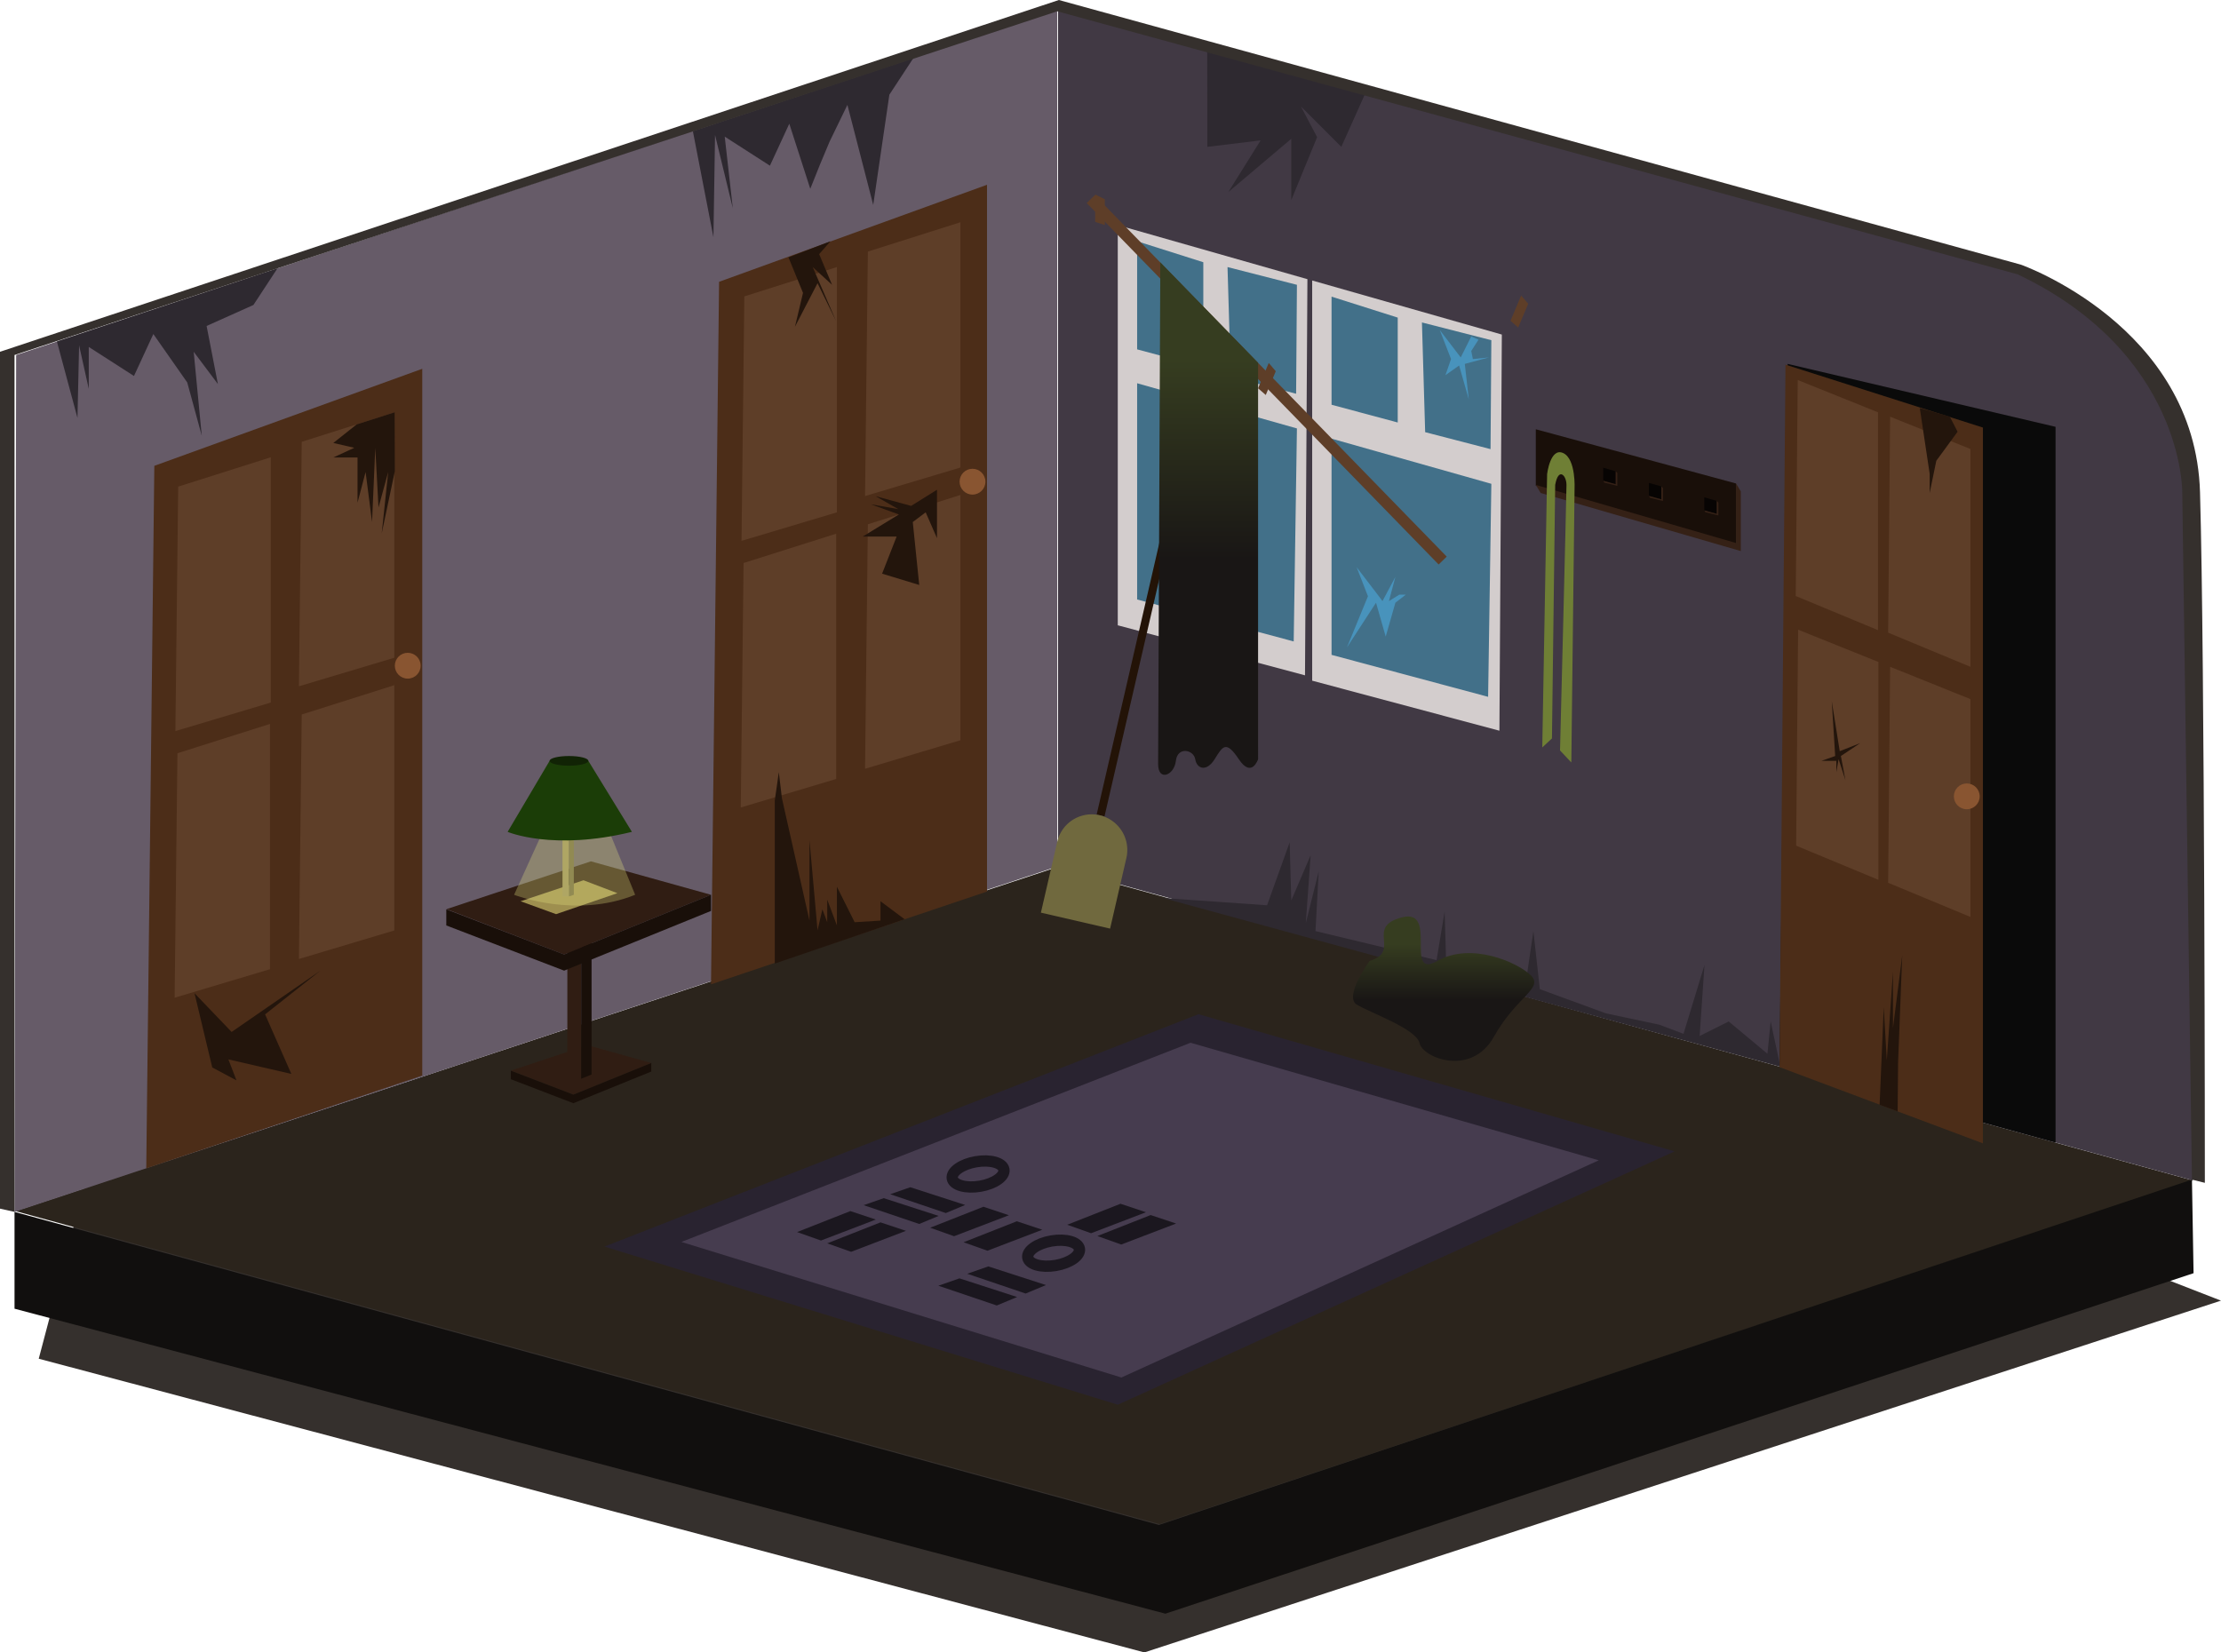 <svg xmlns="http://www.w3.org/2000/svg" xmlns:xlink="http://www.w3.org/1999/xlink" viewBox="0 0 1376 1024"><defs><style>.cls-1{fill:#35302d;}.cls-2{fill:#2b241c;}.cls-3{fill:#3a1c05;}.cls-4{fill:#665b68;}.cls-5{fill:#413944;}.cls-6{fill:#d3cdcd;}.cls-7{fill:#427089;}.cls-8{fill:#4893bc;}.cls-9{fill:#0a0a0a;}.cls-10{fill:#5e3e28;}.cls-11{fill:#23150c;}.cls-12{fill:#2e2930;}.cls-13{fill:#110f0e;}.cls-14{fill:#4c2d18;}.cls-15{fill:#895531;}.cls-16{fill:#301d13;}.cls-17{fill:#190f09;}.cls-18{fill:url(#Dégradé_sans_nom_15);}.cls-19{fill:#292330;}.cls-20{fill:#463c4f;}.cls-21{fill:#9e8f4f;}.cls-22{fill:#998c58;}.cls-23{fill:#6d643e;}.cls-24,.cls-27{fill:#e5e57f;}.cls-24{opacity:0.3;}.cls-25{fill:#1b3d07;}.cls-26{fill:#112305;}.cls-28{fill:#231307;}.cls-29{fill:#70693e;}.cls-30,.cls-31{opacity:0.61;}.cls-31{fill:none;stroke:#020202;stroke-miterlimit:10;stroke-width:7px;}.cls-32{fill:url(#Dégradé_sans_nom_15-2);}.cls-33{fill:#352116;}.cls-34{fill:#070403;}.cls-35{fill:#6f7f35;}</style><linearGradient id="Dégradé_sans_nom_15" x1="1181.91" y1="706.92" x2="1181.91" y2="617.45" gradientUnits="userSpaceOnUse"><stop offset="0.42" stop-color="#191615"/><stop offset="0.81" stop-color="#363d20"/></linearGradient><linearGradient id="Dégradé_sans_nom_15-2" x1="1035.97" y1="529.66" x2="1035.97" y2="212.08" xlink:href="#Dégradé_sans_nom_15"/></defs><g id="Calque_1" data-name="Calque 1"><polygon class="cls-1" points="24 842 709 1024 1376 806 1340 792 57 717 24 842"/><polygon class="cls-2" points="9.5 750.5 654.5 537.5 1358.5 731.5 718.5 944.5 9.5 750.5"/><path class="cls-3" d="M919,581" transform="translate(-287.5 -49.5)"/><polygon class="cls-4" points="9 751 10 220 74.89 198.47 655 6 655 537 9 751"/><path class="cls-5" d="M943,56l597,163s104,42,106,159,0,403,0,403L943,587Z" transform="translate(-287.5 -49.5)"/><polygon class="cls-6" points="692.5 139.5 810 173 808.5 418.5 692.5 387.5 692.5 139.5"/><polygon class="cls-7" points="704.5 149.5 745.5 162.5 745.5 227.5 704.5 216.5 704.5 149.5"/><polygon class="cls-7" points="760.5 165.5 803.5 176.5 803 244 762.5 233.5 760.5 165.5"/><polygon class="cls-7" points="704.5 237.5 803.5 265.5 801.5 397.5 704.5 371.5 704.5 237.5"/><polygon class="cls-8" points="756.5 305.5 755.5 293.5 758.5 302.5 767.5 294.5 760.5 303.5 764.5 303.5 759.5 305.5 761.5 313.5 755.5 307.5 736.5 307.5 753.5 304.5 751.5 293.5 756.5 305.5"/><polygon class="cls-9" points="1102.5 660.85 1107.5 225.5 1273.5 264.5 1273.5 708.08 1102.5 660.85"/><polygon class="cls-10" points="1120.04 393.07 1121.78 241.56 1179.54 255.14 1179.54 409.5 1120.04 393.07"/><polygon class="cls-10" points="1120.06 560.69 1121.8 409.19 1179.56 422.76 1179.56 577.12 1120.06 560.69"/><polygon class="cls-11" points="1145 476 1142 442 1149 473 1167 468 1150 476 1154 491 1148 478 1146 486 1146 479 1133 479 1145 476"/><polygon class="cls-12" points="737 561 1103 661 1097 633 1095 653 1071 633 1053 642 1056 598 1043 640.66 1028 635 995 628 954 613 950 577 945 611 896 598 895 565 890 595 815 577 817 540 809 572 812 530 800 558 799 522 785 561 720.5 556.5 737 561"/><polygon class="cls-12" points="95 207 116 237 125 270 120 218 135 238 128 202 157 189 171.91 166.28 35.26 211.62 48 259 49 214 55 241 55 215 83 233 95 207"/><polygon class="cls-12" points="489 76.67 502 117 508 102 514 87.67 525 65 541 127 551 58.67 565.91 35.95 429.26 81.29 442 147 443 83.67 454 129 449 84.67 477 102.67 489 76.67"/><polygon class="cls-12" points="747.92 31.73 748 91 781 87 761 119 800 86 800 124 816 85 806 66 831 91 845.61 58.41 747.92 31.73"/><polygon class="cls-11" points="1188 684.52 1192 624 1195 657 1201 602 1201 637 1210 592 1206 658 1205.55 688.65 1188 684.52"/><polygon class="cls-13" points="9 751 9 811 722 1000 1359 789 1358 731 718 945 9 751"/><path class="cls-1" d="M296.5,800.5l-9-2v-531l656-218,596,164s108,38,111,141,3,428,3,428l-8-2-6-426s1-86-102-135l-595-163-646,213Z" transform="translate(-287.5 -49.5)"/><polygon class="cls-6" points="812.95 173.82 930.45 207.32 928.95 452.82 812.95 421.82 812.95 173.82"/><polygon class="cls-7" points="824.95 183.82 865.95 196.82 865.95 261.82 824.95 250.82 824.95 183.82"/><polygon class="cls-7" points="880.95 199.82 923.95 210.82 923.45 278.32 882.95 267.82 880.95 199.82"/><polygon class="cls-7" points="824.95 271.82 923.95 299.82 921.95 431.82 824.95 405.82 824.95 271.82"/><polygon class="cls-8" points="853.5 368.5 856.5 372.5 864.5 357.5 860.5 372.5 866.95 368.5 870.95 368.5 864.5 373.5 858.5 394.5 852.5 373.5 834.5 401.18 847.5 369.5 840.5 351.5 853.5 368.5"/><polygon class="cls-8" points="904.98 221.5 911.5 208.5 915.98 210.5 911.5 217.5 912.5 222.5 922.42 221.5 907.5 225.5 909.98 247.5 903.98 226.5 895.5 232.5 898.98 222.5 891.98 204.5 904.98 221.5"/><polygon class="cls-14" points="440.5 609.98 445.5 174.63 611.5 114.5 611.5 552.5 440.5 609.98"/><circle class="cls-15" cx="602.5" cy="298.5" r="8"/><polygon class="cls-14" points="90.61 724.02 95.61 288.67 261.61 228.54 261.61 666.54 90.61 724.02"/><circle class="cls-15" cx="252.61" cy="412.54" r="8"/><polygon class="cls-14" points="1102.5 661.31 1106.18 225.96 1228.5 264.96 1228.5 708.53 1102.5 661.31"/><polygon class="cls-10" points="1113.77 235.5 1163.5 255.5 1163.5 390.5 1112.54 369.35 1113.77 235.5"/><polygon class="cls-10" points="1171.01 258.22 1220.74 278.22 1220.74 413.22 1169.79 392.06 1171.01 258.22"/><polygon class="cls-10" points="1171.01 413.22 1220.74 433.22 1220.74 568.22 1169.79 547.06 1171.01 413.22"/><polygon class="cls-10" points="1114.01 390.22 1163.74 410.22 1163.74 545.22 1112.79 524.06 1114.01 390.22"/><circle class="cls-15" cx="1218.5" cy="493.5" r="8"/><polygon class="cls-11" points="1189.38 252.84 1195.5 293.54 1195.5 305.54 1199.62 285.54 1212.81 267.54 1207.95 258.13 1189.38 252.84"/><polygon class="cls-11" points="1136.97 468.5 1134.85 434.5 1139.79 465.5 1152.5 460.5 1140.5 468.5 1143.32 483.5 1139.09 470.5 1137.68 478.5 1137.68 471.5 1128.5 471.5 1136.97 468.5"/><polygon class="cls-11" points="1164.5 684.63 1167.05 624.11 1168.95 657.11 1172.77 602.11 1172.77 637.11 1178.5 592.11 1175.95 658.11 1175.67 688.76 1164.5 684.63"/></g><g id="meuble"><polygon class="cls-16" points="316.57 663.45 364.02 647.73 403.5 658.73 355.23 678.35 316.57 663.45"/><polyline class="cls-17" points="316.5 663.5 316.5 668.8 355.23 683.66 403.5 664.03 403.5 658.73 355.23 678.35 316.5 663.5"/><rect class="cls-16" x="351.5" y="569.5" width="8.57" height="99"/><polygon class="cls-17" points="360.07 668.5 360.07 569.5 366.5 569.5 366.5 665.89 360.07 668.5"/><polygon class="cls-10" points="459.4 335.17 461.14 183.67 518.5 165.5 518.5 317.5 459.4 335.17"/><polygon class="cls-10" points="535.93 307.4 537.67 155.9 595.03 137.73 595.03 289.73 535.93 307.4"/><polygon class="cls-10" points="535.93 476.4 537.67 324.9 595.03 306.73 595.03 458.73 535.93 476.4"/><polygon class="cls-10" points="458.93 500.4 460.67 348.9 518.03 330.73 518.03 482.73 458.93 500.4"/><polygon class="cls-11" points="480.01 597.12 480.01 496.1 482.5 478.5 484.45 494.77 501.5 570.5 501.5 520.5 506.5 576.5 509.5 563.5 512.5 571.5 512.5 557.5 518.5 573.5 518.5 549.5 529.5 571.5 545.5 570.5 545.5 558.5 560.44 569.66 480.01 597.12"/><polygon class="cls-11" points="488.5 159.5 497.5 181.5 492.5 202.5 506.5 175.5 518.03 199.04 503.5 165.5 515.5 176.5 507.5 157.5 514.5 149.5 488.5 159.5"/><polygon class="cls-11" points="556.9 318.81 539.5 312.5 556.5 315.5 542.5 307.5 564.5 313.5 580.5 303.5 580.5 333.5 573.5 317.5 565.5 323.5 569.5 362.5 546.5 355.5 555.5 332.5 534.5 332.5 556.9 318.81"/><polygon class="cls-10" points="678.5 120.5 678.5 137.5 684.5 139.5 684.5 123.5 678.5 120.5"/><polygon class="cls-10" points="942.42 183.13 935.82 198.8 940.58 202.97 946.79 188.23 942.42 183.13"/><rect class="cls-10" x="916.03" y="281.35" width="312.59" height="7" transform="translate(240.9 -731.68) rotate(45.77)"/><polygon class="cls-10" points="786.04 224.94 779.43 240.61 784.19 244.78 790.4 230.04 786.04 224.94"/><path class="cls-18" d="M1136,645s-16,22-8,27,37,15,39,24,32,21,46-4,31-30,23-38-37-21-58-9,1-33-22-27S1156,639,1136,645Z" transform="translate(-287.5 -49.5)"/><polygon class="cls-19" points="374.5 772.5 692.5 870.5 1037.5 713.5 742.5 628.5 374.5 772.5"/><polygon class="cls-20" points="422.14 769.63 694.75 853.64 990.5 719.05 737.61 646.19 422.14 769.63"/><polygon class="cls-10" points="108.66 453.05 110.4 301.55 167.75 283.38 167.75 435.38 108.66 453.05"/><polygon class="cls-10" points="185.19 425.29 186.93 273.78 244.28 255.61 244.28 407.61 185.19 425.29"/><polygon class="cls-10" points="185.19 594.28 186.93 442.78 244.28 424.61 244.28 576.61 185.19 594.28"/><polygon class="cls-10" points="108.19 618.28 109.93 466.78 167.28 448.61 167.28 600.61 108.19 618.28"/><polygon class="cls-11" points="221 262.99 244.5 255.5 244.61 292.03 236.5 330.5 240.5 292.5 234.5 314.5 232.5 277.5 230.5 323.5 226.5 292.5 221.5 311.5 221.5 283.5 206.5 283.5 219.5 277.5 206.5 274.5 221 262.99"/><polyline class="cls-11" points="131.5 661.5 120.5 615.5 143.5 639.5 198.5 601.5 164.23 628.6 180.5 665.5 141.5 656.5 146.5 669.5 131.5 661.5"/><path class="cls-11" d="M431,694" transform="translate(-287.5 -49.5)"/><path class="cls-11" d="M419,711" transform="translate(-287.5 -49.5)"/><polygon class="cls-16" points="276.64 563.39 366.08 533.77 440.5 554.5 349.5 591.5 276.64 563.39"/><polygon class="cls-21" points="322.5 558.5 361.5 545.5 382.5 553.5 344.5 566.5 322.5 558.5"/><rect class="cls-22" x="348.5" y="517.5" width="4" height="38"/><polygon class="cls-23" points="352.5 555.5 352.5 517.5 355.5 517.5 355.5 554.5 352.5 555.5"/><polyline class="cls-17" points="276.5 563.5 276.5 573.5 349.5 601.5 440.5 564.5 440.5 554.5 349.5 591.5 276.5 563.5"/><path class="cls-24" d="M625.5,561.14,606,604s38,15,75,0l-17.58-43Z" transform="translate(-287.5 -49.5)"/><path class="cls-25" d="M602,565s28,12,77,0l-27-44H628Z" transform="translate(-287.5 -49.5)"/><ellipse class="cls-26" cx="352.5" cy="471.5" rx="12" ry="3"/><path class="cls-27" d="M1278,477" transform="translate(-287.5 -49.5)"/><rect class="cls-28" x="994.52" y="311.97" width="5" height="246" transform="translate(-164.23 -262.45) rotate(12.99)"/><path class="cls-29" d="M961.26,553.85h0a22.1,22.1,0,0,1,22.1,22.1v44.9a0,0,0,0,1,0,0h-44a0,0,0,0,1,0,0v-45.1a21.9,21.9,0,0,1,21.9-21.9Z" transform="translate(-130.89 -250.54) rotate(12.99)"/><polygon class="cls-30" points="512.5 770.5 545.5 757.5 561.29 762.75 527.29 775.75 512.5 770.5"/><polygon class="cls-30" points="547.5 742.5 581.5 753.5 569.5 758.5 535.06 746.84 547.5 742.5"/><polygon class="cls-30" points="493.82 763.51 526.82 750.51 542.61 755.76 508.61 768.76 493.82 763.51"/><polygon class="cls-30" points="596.96 769.82 629.96 756.82 645.75 762.07 611.75 775.07 596.96 769.82"/><polygon class="cls-30" points="576.28 760.82 609.28 747.82 625.07 753.08 591.07 766.08 576.28 760.82"/><polygon class="cls-30" points="563.96 735.72 597.96 746.72 585.96 751.72 551.52 740.06 563.96 735.72"/><polygon class="cls-30" points="594.42 792.2 630.15 803.76 617.54 809.01 581.35 796.76 594.42 792.2"/><polygon class="cls-30" points="612.3 784.79 648.03 796.35 635.42 801.6 599.24 789.35 612.3 784.79"/><ellipse class="cls-31" cx="940.2" cy="826.19" rx="16.22" ry="7.7" transform="translate(-412.87 120.09) rotate(-9.67)"/><polygon class="cls-30" points="679.86 765.97 712.86 752.97 728.65 758.23 694.65 771.23 679.86 765.97"/><polygon class="cls-30" points="661.18 758.98 694.18 745.98 709.97 751.23 675.97 764.23 661.18 758.98"/><ellipse class="cls-31" cx="893.42" cy="777.1" rx="16.22" ry="7.7" transform="translate(-405.29 111.53) rotate(-9.67)"/><path class="cls-32" d="M1006.36,212.08l60.57,62.22V520s-3.93,12-11.93,0-10-8-15,0-11,6-12,0-11-8-12,1-11,13-11,2S1006.36,212.08,1006.36,212.08Z" transform="translate(-287.5 -49.5)"/><polygon class="cls-17" points="951.5 266.02 1075.5 299.6 1075.5 337.02 951.5 301.02 951.5 266.02"/><polygon class="cls-33" points="951.5 300.5 1075.5 336.5 1075.5 299.5 1078.5 304.5 1078.5 341.5 954.5 305.5 951.5 300.5"/><polygon class="cls-34" points="963.77 282.28 971.5 284.5 971.5 292.5 963.77 290.47 963.77 282.28"/><polygon class="cls-33" points="963.77 290.35 971.5 292.5 971.5 284.5 972.5 285.5 972.5 293.5 964.48 291.52 963.77 290.35"/><polygon class="cls-34" points="993.27 289.85 1000.99 292.07 1000.99 300.07 993.27 298.04 993.27 289.85"/><polygon class="cls-33" points="993.27 297.92 1000.99 300.07 1000.99 292.07 1001.99 293.07 1001.99 301.07 993.97 299.09 993.27 297.92"/><polygon class="cls-34" points="1021.54 299.23 1029.27 301.45 1029.27 309.45 1021.54 307.42 1021.54 299.23"/><polygon class="cls-33" points="1021.54 307.3 1029.27 309.45 1029.27 301.45 1030.27 302.45 1030.27 310.45 1022.24 308.47 1021.54 307.3"/><polygon class="cls-34" points="1055.88 308.19 1063.6 310.42 1063.6 318.42 1055.88 316.38 1055.88 308.19"/><polygon class="cls-33" points="1055.88 316.26 1063.6 318.42 1063.6 310.42 1064.6 311.42 1064.6 319.42 1056.58 317.43 1055.88 316.26"/><path class="cls-35" d="M1246,343.28s2-16.75,10-13,7,22.34,7,22.34L1261,522l-7-7.45S1258,356,1258,350s-5-11.17-7,0l-2,157.11-6,5.58Z" transform="translate(-287.5 -49.5)"/></g></svg>